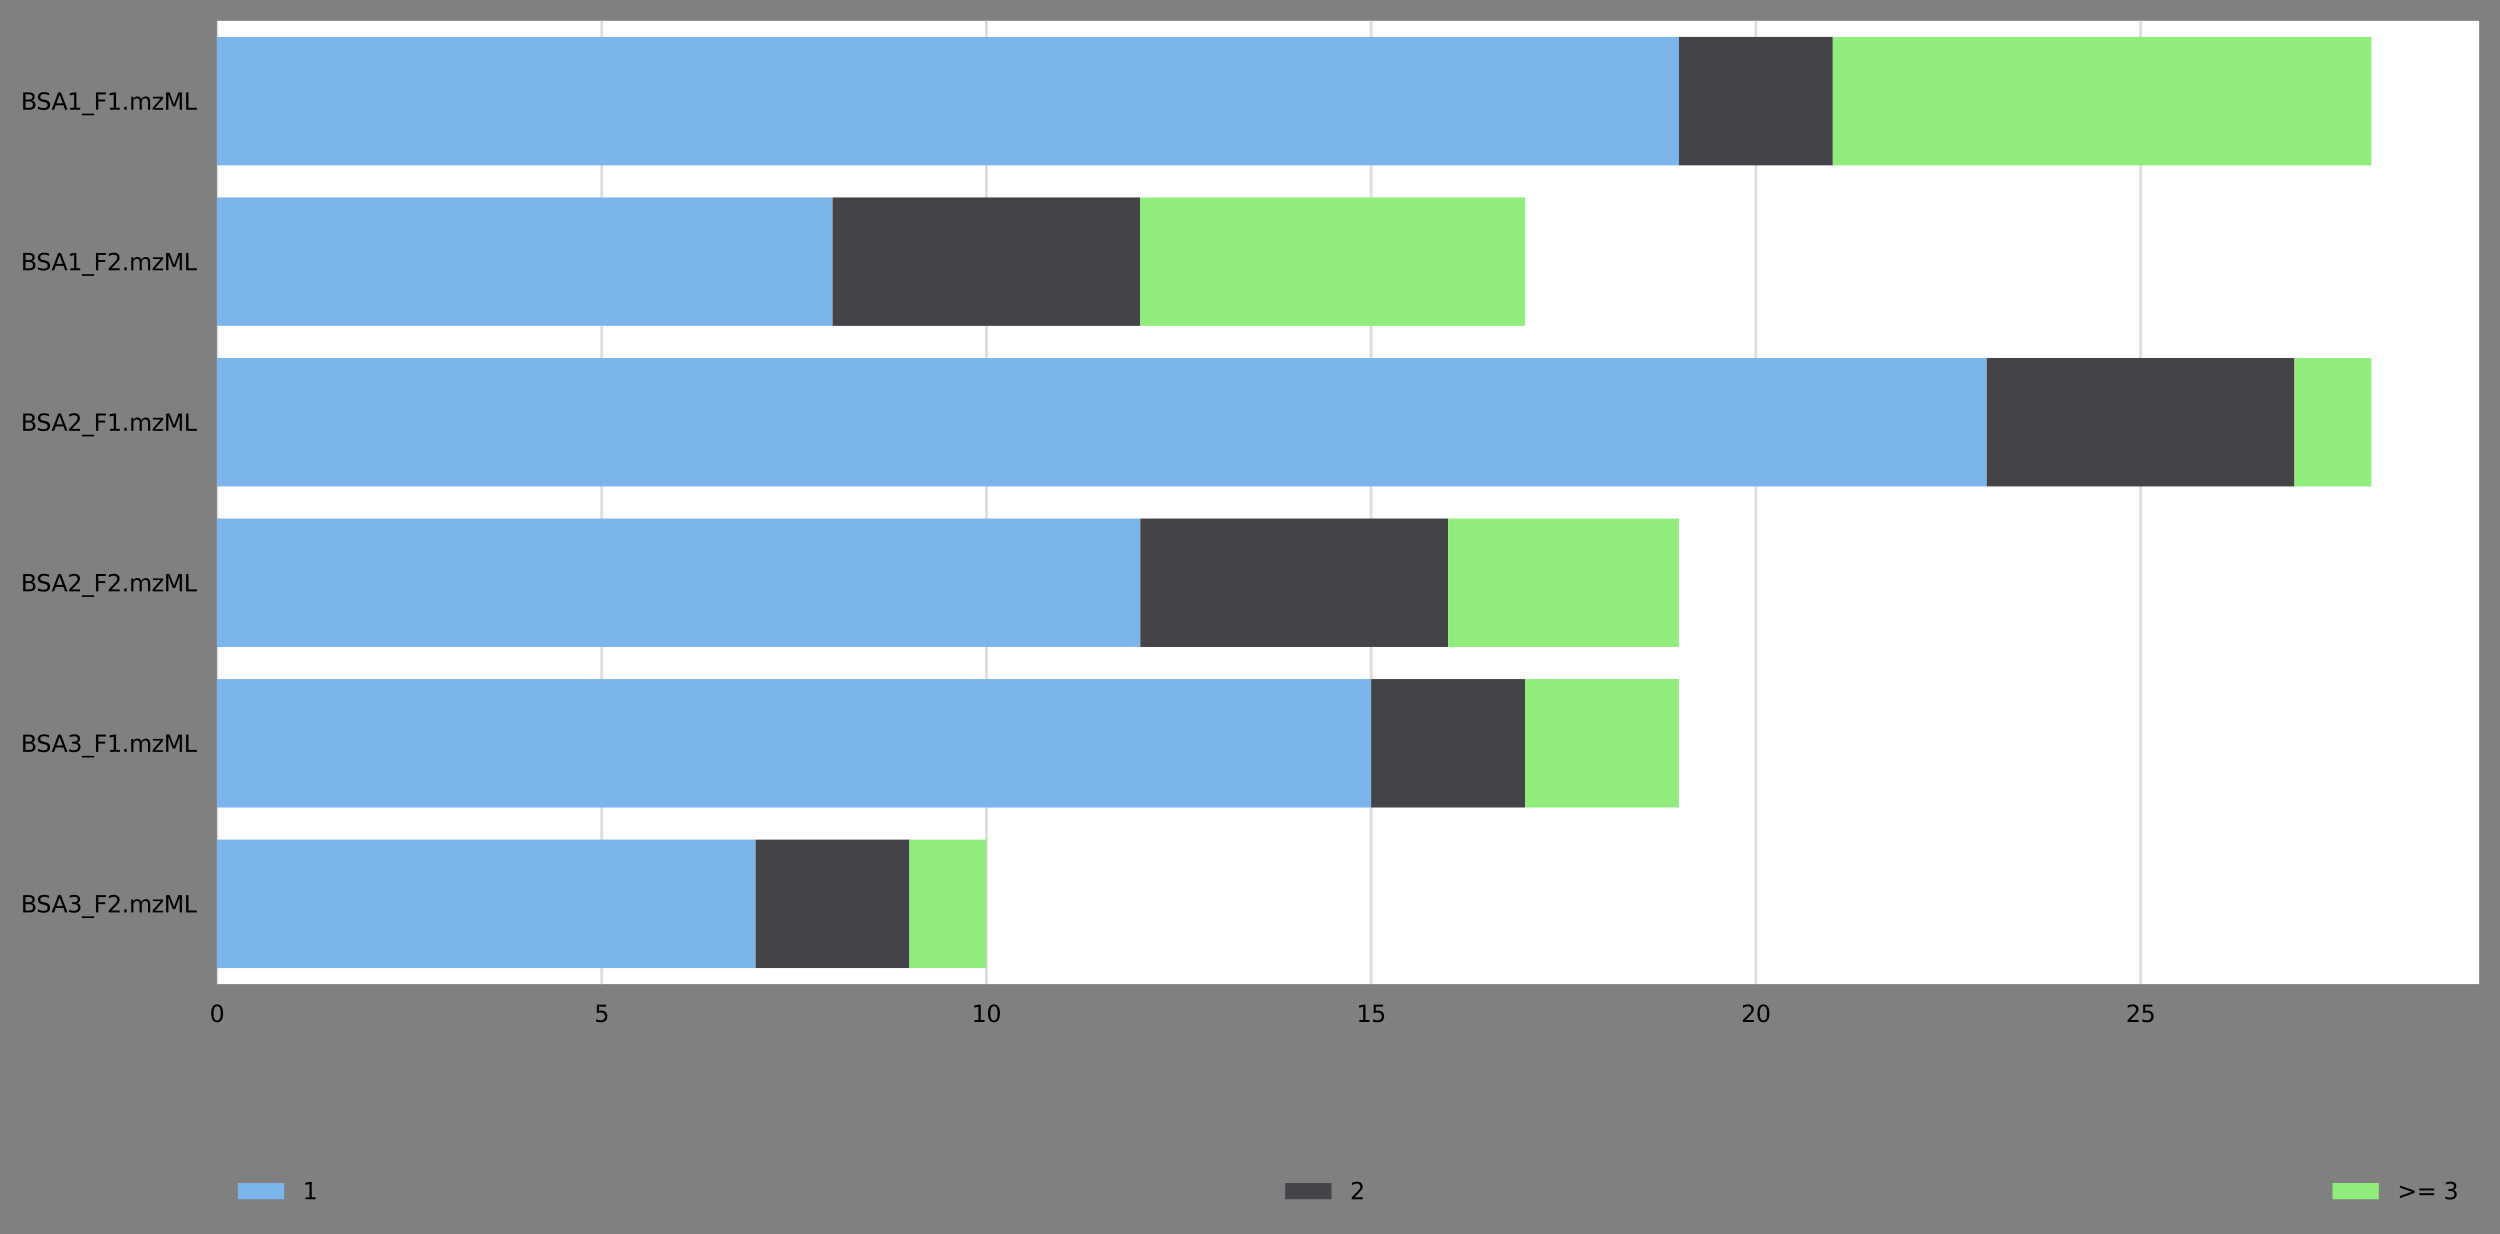<?xml version="1.0" encoding="utf-8" standalone="no"?>
<!DOCTYPE svg PUBLIC "-//W3C//DTD SVG 1.1//EN"
  "http://www.w3.org/Graphics/SVG/1.1/DTD/svg11.dtd">
<svg height="426.2pt" version="1.1" viewBox="0 0 863.325 426.2" width="863.325pt" xmlns="http://www.w3.org/2000/svg" xmlns:xlink="http://www.w3.org/1999/xlink">
 <rect x="0" y="0" width="863.325" height="426.2" fill="#808080" stroke="none"/>
 <defs>
  <style type="text/css">*{stroke-linecap:butt;stroke-linejoin:round;}</style>
 </defs>
 <g id="figure_1">
  <g id="axes_1">
   <g id="patch_1">
    <path d="M 74.925 339.84 
L 856.125 339.84 
L 856.125 7.2 
L 74.925 7.2 
z
" style="fill:#ffffff;"/>
   </g>
   <g id="matplotlib.axis_1">
    <g id="xtick_1">
     <g id="line2d_1">
      <path clip-path="url(#pe72fee18b1)" d="M 74.925 339.84 
L 74.925 7.2 
" style="fill:none;stroke:#dedede;stroke-linecap:square;"/>
     </g>
     <g id="text_1">
      <!-- 0 -->
      <g transform="translate(72.38 352.919)scale(0.08 -0.08)">
       <defs>
        <path d="M 2034 4250 
Q 1547 4250 1301 3770 
Q 1056 3291 1056 2328 
Q 1056 1369 1301 889 
Q 1547 409 2034 409 
Q 2525 409 2770 889 
Q 3016 1369 3016 2328 
Q 3016 3291 2770 3770 
Q 2525 4250 2034 4250 
z
M 2034 4750 
Q 2819 4750 3233 4129 
Q 3647 3509 3647 2328 
Q 3647 1150 3233 529 
Q 2819 -91 2034 -91 
Q 1250 -91 836 529 
Q 422 1150 422 2328 
Q 422 3509 836 4129 
Q 1250 4750 2034 4750 
z
" id="DejaVuSans-30" transform="scale(0.016)"/>
       </defs>
       <use xlink:href="#DejaVuSans-30"/>
      </g>
     </g>
    </g>
    <g id="xtick_2">
     <g id="line2d_2">
      <path clip-path="url(#pe72fee18b1)" d="M 207.782 339.84 
L 207.782 7.2 
" style="fill:none;stroke:#dedede;stroke-linecap:square;"/>
     </g>
     <g id="text_2">
      <!-- 5 -->
      <g transform="translate(205.237 352.919)scale(0.08 -0.08)">
       <defs>
        <path d="M 691 4666 
L 3169 4666 
L 3169 4134 
L 1269 4134 
L 1269 2991 
Q 1406 3038 1543 3061 
Q 1681 3084 1819 3084 
Q 2600 3084 3056 2656 
Q 3513 2228 3513 1497 
Q 3513 744 3044 326 
Q 2575 -91 1722 -91 
Q 1428 -91 1123 -41 
Q 819 9 494 109 
L 494 744 
Q 775 591 1075 516 
Q 1375 441 1709 441 
Q 2250 441 2565 725 
Q 2881 1009 2881 1497 
Q 2881 1984 2565 2268 
Q 2250 2553 1709 2553 
Q 1456 2553 1204 2497 
Q 953 2441 691 2322 
L 691 4666 
z
" id="DejaVuSans-35" transform="scale(0.016)"/>
       </defs>
       <use xlink:href="#DejaVuSans-35"/>
      </g>
     </g>
    </g>
    <g id="xtick_3">
     <g id="line2d_3">
      <path clip-path="url(#pe72fee18b1)" d="M 340.639 339.84 
L 340.639 7.2 
" style="fill:none;stroke:#dedede;stroke-linecap:square;"/>
     </g>
     <g id="text_3">
      <!-- 10 -->
      <g transform="translate(335.549 352.919)scale(0.08 -0.08)">
       <defs>
        <path d="M 794 531 
L 1825 531 
L 1825 4091 
L 703 3866 
L 703 4441 
L 1819 4666 
L 2450 4666 
L 2450 531 
L 3481 531 
L 3481 0 
L 794 0 
L 794 531 
z
" id="DejaVuSans-31" transform="scale(0.016)"/>
       </defs>
       <use xlink:href="#DejaVuSans-31"/>
       <use x="63.623" xlink:href="#DejaVuSans-30"/>
      </g>
     </g>
    </g>
    <g id="xtick_4">
     <g id="line2d_4">
      <path clip-path="url(#pe72fee18b1)" d="M 473.496 339.84 
L 473.496 7.2 
" style="fill:none;stroke:#dedede;stroke-linecap:square;"/>
     </g>
     <g id="text_4">
      <!-- 15 -->
      <g transform="translate(468.406 352.919)scale(0.08 -0.08)">
       <use xlink:href="#DejaVuSans-31"/>
       <use x="63.623" xlink:href="#DejaVuSans-35"/>
      </g>
     </g>
    </g>
    <g id="xtick_5">
     <g id="line2d_5">
      <path clip-path="url(#pe72fee18b1)" d="M 606.354 339.84 
L 606.354 7.2 
" style="fill:none;stroke:#dedede;stroke-linecap:square;"/>
     </g>
     <g id="text_5">
      <!-- 20 -->
      <g transform="translate(601.264 352.919)scale(0.08 -0.08)">
       <defs>
        <path d="M 1228 531 
L 3431 531 
L 3431 0 
L 469 0 
L 469 531 
Q 828 903 1448 1529 
Q 2069 2156 2228 2338 
Q 2531 2678 2651 2914 
Q 2772 3150 2772 3378 
Q 2772 3750 2511 3984 
Q 2250 4219 1831 4219 
Q 1534 4219 1204 4116 
Q 875 4013 500 3803 
L 500 4441 
Q 881 4594 1212 4672 
Q 1544 4750 1819 4750 
Q 2544 4750 2975 4387 
Q 3406 4025 3406 3419 
Q 3406 3131 3298 2873 
Q 3191 2616 2906 2266 
Q 2828 2175 2409 1742 
Q 1991 1309 1228 531 
z
" id="DejaVuSans-32" transform="scale(0.016)"/>
       </defs>
       <use xlink:href="#DejaVuSans-32"/>
       <use x="63.623" xlink:href="#DejaVuSans-30"/>
      </g>
     </g>
    </g>
    <g id="xtick_6">
     <g id="line2d_6">
      <path clip-path="url(#pe72fee18b1)" d="M 739.211 339.84 
L 739.211 7.2 
" style="fill:none;stroke:#dedede;stroke-linecap:square;"/>
     </g>
     <g id="text_6">
      <!-- 25 -->
      <g transform="translate(734.121 352.919)scale(0.08 -0.08)">
       <use xlink:href="#DejaVuSans-32"/>
       <use x="63.623" xlink:href="#DejaVuSans-35"/>
      </g>
     </g>
    </g>
   </g>
   <g id="matplotlib.axis_2">
    <g id="ytick_1">
     <g id="text_7">
      <!-- BSA1_F1.mzML -->
      <g transform="translate(7.2 37.889)scale(0.08 -0.08)">
       <defs>
        <path d="M 1259 2228 
L 1259 519 
L 2272 519 
Q 2781 519 3026 730 
Q 3272 941 3272 1375 
Q 3272 1813 3026 2020 
Q 2781 2228 2272 2228 
L 1259 2228 
z
M 1259 4147 
L 1259 2741 
L 2194 2741 
Q 2656 2741 2882 2914 
Q 3109 3088 3109 3444 
Q 3109 3797 2882 3972 
Q 2656 4147 2194 4147 
L 1259 4147 
z
M 628 4666 
L 2241 4666 
Q 2963 4666 3353 4366 
Q 3744 4066 3744 3513 
Q 3744 3084 3544 2831 
Q 3344 2578 2956 2516 
Q 3422 2416 3680 2098 
Q 3938 1781 3938 1306 
Q 3938 681 3513 340 
Q 3088 0 2303 0 
L 628 0 
L 628 4666 
z
" id="DejaVuSans-42" transform="scale(0.016)"/>
        <path d="M 3425 4513 
L 3425 3897 
Q 3066 4069 2747 4153 
Q 2428 4238 2131 4238 
Q 1616 4238 1336 4038 
Q 1056 3838 1056 3469 
Q 1056 3159 1242 3001 
Q 1428 2844 1947 2747 
L 2328 2669 
Q 3034 2534 3370 2195 
Q 3706 1856 3706 1288 
Q 3706 609 3251 259 
Q 2797 -91 1919 -91 
Q 1588 -91 1214 -16 
Q 841 59 441 206 
L 441 856 
Q 825 641 1194 531 
Q 1563 422 1919 422 
Q 2459 422 2753 634 
Q 3047 847 3047 1241 
Q 3047 1584 2836 1778 
Q 2625 1972 2144 2069 
L 1759 2144 
Q 1053 2284 737 2584 
Q 422 2884 422 3419 
Q 422 4038 858 4394 
Q 1294 4750 2059 4750 
Q 2388 4750 2728 4690 
Q 3069 4631 3425 4513 
z
" id="DejaVuSans-53" transform="scale(0.016)"/>
        <path d="M 2188 4044 
L 1331 1722 
L 3047 1722 
L 2188 4044 
z
M 1831 4666 
L 2547 4666 
L 4325 0 
L 3669 0 
L 3244 1197 
L 1141 1197 
L 716 0 
L 50 0 
L 1831 4666 
z
" id="DejaVuSans-41" transform="scale(0.016)"/>
        <path d="M 3263 -1063 
L 3263 -1509 
L -63 -1509 
L -63 -1063 
L 3263 -1063 
z
" id="DejaVuSans-5f" transform="scale(0.016)"/>
        <path d="M 628 4666 
L 3309 4666 
L 3309 4134 
L 1259 4134 
L 1259 2759 
L 3109 2759 
L 3109 2228 
L 1259 2228 
L 1259 0 
L 628 0 
L 628 4666 
z
" id="DejaVuSans-46" transform="scale(0.016)"/>
        <path d="M 684 794 
L 1344 794 
L 1344 0 
L 684 0 
L 684 794 
z
" id="DejaVuSans-2e" transform="scale(0.016)"/>
        <path d="M 3328 2828 
Q 3544 3216 3844 3400 
Q 4144 3584 4550 3584 
Q 5097 3584 5394 3201 
Q 5691 2819 5691 2113 
L 5691 0 
L 5113 0 
L 5113 2094 
Q 5113 2597 4934 2840 
Q 4756 3084 4391 3084 
Q 3944 3084 3684 2787 
Q 3425 2491 3425 1978 
L 3425 0 
L 2847 0 
L 2847 2094 
Q 2847 2600 2669 2842 
Q 2491 3084 2119 3084 
Q 1678 3084 1418 2786 
Q 1159 2488 1159 1978 
L 1159 0 
L 581 0 
L 581 3500 
L 1159 3500 
L 1159 2956 
Q 1356 3278 1631 3431 
Q 1906 3584 2284 3584 
Q 2666 3584 2933 3390 
Q 3200 3197 3328 2828 
z
" id="DejaVuSans-6d" transform="scale(0.016)"/>
        <path d="M 353 3500 
L 3084 3500 
L 3084 2975 
L 922 459 
L 3084 459 
L 3084 0 
L 275 0 
L 275 525 
L 2438 3041 
L 353 3041 
L 353 3500 
z
" id="DejaVuSans-7a" transform="scale(0.016)"/>
        <path d="M 628 4666 
L 1569 4666 
L 2759 1491 
L 3956 4666 
L 4897 4666 
L 4897 0 
L 4281 0 
L 4281 4097 
L 3078 897 
L 2444 897 
L 1241 4097 
L 1241 0 
L 628 0 
L 628 4666 
z
" id="DejaVuSans-4d" transform="scale(0.016)"/>
        <path d="M 628 4666 
L 1259 4666 
L 1259 531 
L 3531 531 
L 3531 0 
L 628 0 
L 628 4666 
z
" id="DejaVuSans-4c" transform="scale(0.016)"/>
       </defs>
       <use xlink:href="#DejaVuSans-42"/>
       <use x="66.854" xlink:href="#DejaVuSans-53"/>
       <use x="132.205" xlink:href="#DejaVuSans-41"/>
       <use x="200.613" xlink:href="#DejaVuSans-31"/>
       <use x="264.236" xlink:href="#DejaVuSans-5f"/>
       <use x="314.236" xlink:href="#DejaVuSans-46"/>
       <use x="371.756" xlink:href="#DejaVuSans-31"/>
       <use x="435.379" xlink:href="#DejaVuSans-2e"/>
       <use x="467.166" xlink:href="#DejaVuSans-6d"/>
       <use x="564.578" xlink:href="#DejaVuSans-7a"/>
       <use x="617.068" xlink:href="#DejaVuSans-4d"/>
       <use x="703.348" xlink:href="#DejaVuSans-4c"/>
      </g>
     </g>
    </g>
    <g id="ytick_2">
     <g id="text_8">
      <!-- BSA1_F2.mzML -->
      <g transform="translate(7.2 93.329)scale(0.08 -0.08)">
       <use xlink:href="#DejaVuSans-42"/>
       <use x="66.854" xlink:href="#DejaVuSans-53"/>
       <use x="132.205" xlink:href="#DejaVuSans-41"/>
       <use x="200.613" xlink:href="#DejaVuSans-31"/>
       <use x="264.236" xlink:href="#DejaVuSans-5f"/>
       <use x="314.236" xlink:href="#DejaVuSans-46"/>
       <use x="371.756" xlink:href="#DejaVuSans-32"/>
       <use x="435.379" xlink:href="#DejaVuSans-2e"/>
       <use x="467.166" xlink:href="#DejaVuSans-6d"/>
       <use x="564.578" xlink:href="#DejaVuSans-7a"/>
       <use x="617.068" xlink:href="#DejaVuSans-4d"/>
       <use x="703.348" xlink:href="#DejaVuSans-4c"/>
      </g>
     </g>
    </g>
    <g id="ytick_3">
     <g id="text_9">
      <!-- BSA2_F1.mzML -->
      <g transform="translate(7.2 148.769)scale(0.08 -0.08)">
       <use xlink:href="#DejaVuSans-42"/>
       <use x="66.854" xlink:href="#DejaVuSans-53"/>
       <use x="132.205" xlink:href="#DejaVuSans-41"/>
       <use x="200.613" xlink:href="#DejaVuSans-32"/>
       <use x="264.236" xlink:href="#DejaVuSans-5f"/>
       <use x="314.236" xlink:href="#DejaVuSans-46"/>
       <use x="371.756" xlink:href="#DejaVuSans-31"/>
       <use x="435.379" xlink:href="#DejaVuSans-2e"/>
       <use x="467.166" xlink:href="#DejaVuSans-6d"/>
       <use x="564.578" xlink:href="#DejaVuSans-7a"/>
       <use x="617.068" xlink:href="#DejaVuSans-4d"/>
       <use x="703.348" xlink:href="#DejaVuSans-4c"/>
      </g>
     </g>
    </g>
    <g id="ytick_4">
     <g id="text_10">
      <!-- BSA2_F2.mzML -->
      <g transform="translate(7.2 204.209)scale(0.08 -0.08)">
       <use xlink:href="#DejaVuSans-42"/>
       <use x="66.854" xlink:href="#DejaVuSans-53"/>
       <use x="132.205" xlink:href="#DejaVuSans-41"/>
       <use x="200.613" xlink:href="#DejaVuSans-32"/>
       <use x="264.236" xlink:href="#DejaVuSans-5f"/>
       <use x="314.236" xlink:href="#DejaVuSans-46"/>
       <use x="371.756" xlink:href="#DejaVuSans-32"/>
       <use x="435.379" xlink:href="#DejaVuSans-2e"/>
       <use x="467.166" xlink:href="#DejaVuSans-6d"/>
       <use x="564.578" xlink:href="#DejaVuSans-7a"/>
       <use x="617.068" xlink:href="#DejaVuSans-4d"/>
       <use x="703.348" xlink:href="#DejaVuSans-4c"/>
      </g>
     </g>
    </g>
    <g id="ytick_5">
     <g id="text_11">
      <!-- BSA3_F1.mzML -->
      <g transform="translate(7.2 259.649)scale(0.08 -0.08)">
       <defs>
        <path d="M 2597 2516 
Q 3050 2419 3304 2112 
Q 3559 1806 3559 1356 
Q 3559 666 3084 287 
Q 2609 -91 1734 -91 
Q 1441 -91 1130 -33 
Q 819 25 488 141 
L 488 750 
Q 750 597 1062 519 
Q 1375 441 1716 441 
Q 2309 441 2620 675 
Q 2931 909 2931 1356 
Q 2931 1769 2642 2001 
Q 2353 2234 1838 2234 
L 1294 2234 
L 1294 2753 
L 1863 2753 
Q 2328 2753 2575 2939 
Q 2822 3125 2822 3475 
Q 2822 3834 2567 4026 
Q 2313 4219 1838 4219 
Q 1578 4219 1281 4162 
Q 984 4106 628 3988 
L 628 4550 
Q 988 4650 1302 4700 
Q 1616 4750 1894 4750 
Q 2613 4750 3031 4423 
Q 3450 4097 3450 3541 
Q 3450 3153 3228 2886 
Q 3006 2619 2597 2516 
z
" id="DejaVuSans-33" transform="scale(0.016)"/>
       </defs>
       <use xlink:href="#DejaVuSans-42"/>
       <use x="66.854" xlink:href="#DejaVuSans-53"/>
       <use x="132.205" xlink:href="#DejaVuSans-41"/>
       <use x="200.613" xlink:href="#DejaVuSans-33"/>
       <use x="264.236" xlink:href="#DejaVuSans-5f"/>
       <use x="314.236" xlink:href="#DejaVuSans-46"/>
       <use x="371.756" xlink:href="#DejaVuSans-31"/>
       <use x="435.379" xlink:href="#DejaVuSans-2e"/>
       <use x="467.166" xlink:href="#DejaVuSans-6d"/>
       <use x="564.578" xlink:href="#DejaVuSans-7a"/>
       <use x="617.068" xlink:href="#DejaVuSans-4d"/>
       <use x="703.348" xlink:href="#DejaVuSans-4c"/>
      </g>
     </g>
    </g>
    <g id="ytick_6">
     <g id="text_12">
      <!-- BSA3_F2.mzML -->
      <g transform="translate(7.2 315.089)scale(0.08 -0.08)">
       <use xlink:href="#DejaVuSans-42"/>
       <use x="66.854" xlink:href="#DejaVuSans-53"/>
       <use x="132.205" xlink:href="#DejaVuSans-41"/>
       <use x="200.613" xlink:href="#DejaVuSans-33"/>
       <use x="264.236" xlink:href="#DejaVuSans-5f"/>
       <use x="314.236" xlink:href="#DejaVuSans-46"/>
       <use x="371.756" xlink:href="#DejaVuSans-32"/>
       <use x="435.379" xlink:href="#DejaVuSans-2e"/>
       <use x="467.166" xlink:href="#DejaVuSans-6d"/>
       <use x="564.578" xlink:href="#DejaVuSans-7a"/>
       <use x="617.068" xlink:href="#DejaVuSans-4d"/>
       <use x="703.348" xlink:href="#DejaVuSans-4c"/>
      </g>
     </g>
    </g>
   </g>
   <g id="patch_2">
    <path clip-path="url(#pe72fee18b1)" d="M 74.925 12.744 
L 579.782 12.744 
L 579.782 57.096 
L 74.925 57.096 
z
" style="fill:#7cb5ec;"/>
   </g>
   <g id="patch_3">
    <path clip-path="url(#pe72fee18b1)" d="M 74.925 68.184 
L 287.496 68.184 
L 287.496 112.536 
L 74.925 112.536 
z
" style="fill:#7cb5ec;"/>
   </g>
   <g id="patch_4">
    <path clip-path="url(#pe72fee18b1)" d="M 74.925 123.624 
L 686.068 123.624 
L 686.068 167.976 
L 74.925 167.976 
z
" style="fill:#7cb5ec;"/>
   </g>
   <g id="patch_5">
    <path clip-path="url(#pe72fee18b1)" d="M 74.925 179.064 
L 393.782 179.064 
L 393.782 223.416 
L 74.925 223.416 
z
" style="fill:#7cb5ec;"/>
   </g>
   <g id="patch_6">
    <path clip-path="url(#pe72fee18b1)" d="M 74.925 234.504 
L 473.496 234.504 
L 473.496 278.856 
L 74.925 278.856 
z
" style="fill:#7cb5ec;"/>
   </g>
   <g id="patch_7">
    <path clip-path="url(#pe72fee18b1)" d="M 74.925 289.944 
L 260.925 289.944 
L 260.925 334.296 
L 74.925 334.296 
z
" style="fill:#7cb5ec;"/>
   </g>
   <g id="patch_8">
    <path clip-path="url(#pe72fee18b1)" d="M 579.782 12.744 
L 632.925 12.744 
L 632.925 57.096 
L 579.782 57.096 
z
" style="fill:#434348;"/>
   </g>
   <g id="patch_9">
    <path clip-path="url(#pe72fee18b1)" d="M 287.496 68.184 
L 393.782 68.184 
L 393.782 112.536 
L 287.496 112.536 
z
" style="fill:#434348;"/>
   </g>
   <g id="patch_10">
    <path clip-path="url(#pe72fee18b1)" d="M 686.068 123.624 
L 792.354 123.624 
L 792.354 167.976 
L 686.068 167.976 
z
" style="fill:#434348;"/>
   </g>
   <g id="patch_11">
    <path clip-path="url(#pe72fee18b1)" d="M 393.782 179.064 
L 500.068 179.064 
L 500.068 223.416 
L 393.782 223.416 
z
" style="fill:#434348;"/>
   </g>
   <g id="patch_12">
    <path clip-path="url(#pe72fee18b1)" d="M 473.496 234.504 
L 526.639 234.504 
L 526.639 278.856 
L 473.496 278.856 
z
" style="fill:#434348;"/>
   </g>
   <g id="patch_13">
    <path clip-path="url(#pe72fee18b1)" d="M 260.925 289.944 
L 314.068 289.944 
L 314.068 334.296 
L 260.925 334.296 
z
" style="fill:#434348;"/>
   </g>
   <g id="patch_14">
    <path clip-path="url(#pe72fee18b1)" d="M 632.925 12.744 
L 818.925 12.744 
L 818.925 57.096 
L 632.925 57.096 
z
" style="fill:#90ed7d;"/>
   </g>
   <g id="patch_15">
    <path clip-path="url(#pe72fee18b1)" d="M 393.782 68.184 
L 526.639 68.184 
L 526.639 112.536 
L 393.782 112.536 
z
" style="fill:#90ed7d;"/>
   </g>
   <g id="patch_16">
    <path clip-path="url(#pe72fee18b1)" d="M 792.354 123.624 
L 818.925 123.624 
L 818.925 167.976 
L 792.354 167.976 
z
" style="fill:#90ed7d;"/>
   </g>
   <g id="patch_17">
    <path clip-path="url(#pe72fee18b1)" d="M 500.068 179.064 
L 579.782 179.064 
L 579.782 223.416 
L 500.068 223.416 
z
" style="fill:#90ed7d;"/>
   </g>
   <g id="patch_18">
    <path clip-path="url(#pe72fee18b1)" d="M 526.639 234.504 
L 579.782 234.504 
L 579.782 278.856 
L 526.639 278.856 
z
" style="fill:#90ed7d;"/>
   </g>
   <g id="patch_19">
    <path clip-path="url(#pe72fee18b1)" d="M 314.068 289.944 
L 340.639 289.944 
L 340.639 334.296 
L 314.068 334.296 
z
" style="fill:#90ed7d;"/>
   </g>
   <g id="text_13">
    <!-- MS2 counts per 3D-peak -->
    <g transform="translate(367.126 -20.52)scale(0.16 -0.16)">
     <defs>
      <path id="DejaVuSans-20" transform="scale(0.016)"/>
      <path d="M 3122 3366 
L 3122 2828 
Q 2878 2963 2633 3030 
Q 2388 3097 2138 3097 
Q 1578 3097 1268 2742 
Q 959 2388 959 1747 
Q 959 1106 1268 751 
Q 1578 397 2138 397 
Q 2388 397 2633 464 
Q 2878 531 3122 666 
L 3122 134 
Q 2881 22 2623 -34 
Q 2366 -91 2075 -91 
Q 1284 -91 818 406 
Q 353 903 353 1747 
Q 353 2603 823 3093 
Q 1294 3584 2113 3584 
Q 2378 3584 2631 3529 
Q 2884 3475 3122 3366 
z
" id="DejaVuSans-63" transform="scale(0.016)"/>
      <path d="M 1959 3097 
Q 1497 3097 1228 2736 
Q 959 2375 959 1747 
Q 959 1119 1226 758 
Q 1494 397 1959 397 
Q 2419 397 2687 759 
Q 2956 1122 2956 1747 
Q 2956 2369 2687 2733 
Q 2419 3097 1959 3097 
z
M 1959 3584 
Q 2709 3584 3137 3096 
Q 3566 2609 3566 1747 
Q 3566 888 3137 398 
Q 2709 -91 1959 -91 
Q 1206 -91 779 398 
Q 353 888 353 1747 
Q 353 2609 779 3096 
Q 1206 3584 1959 3584 
z
" id="DejaVuSans-6f" transform="scale(0.016)"/>
      <path d="M 544 1381 
L 544 3500 
L 1119 3500 
L 1119 1403 
Q 1119 906 1312 657 
Q 1506 409 1894 409 
Q 2359 409 2629 706 
Q 2900 1003 2900 1516 
L 2900 3500 
L 3475 3500 
L 3475 0 
L 2900 0 
L 2900 538 
Q 2691 219 2414 64 
Q 2138 -91 1772 -91 
Q 1169 -91 856 284 
Q 544 659 544 1381 
z
M 1991 3584 
L 1991 3584 
z
" id="DejaVuSans-75" transform="scale(0.016)"/>
      <path d="M 3513 2113 
L 3513 0 
L 2938 0 
L 2938 2094 
Q 2938 2591 2744 2837 
Q 2550 3084 2163 3084 
Q 1697 3084 1428 2787 
Q 1159 2491 1159 1978 
L 1159 0 
L 581 0 
L 581 3500 
L 1159 3500 
L 1159 2956 
Q 1366 3272 1645 3428 
Q 1925 3584 2291 3584 
Q 2894 3584 3203 3211 
Q 3513 2838 3513 2113 
z
" id="DejaVuSans-6e" transform="scale(0.016)"/>
      <path d="M 1172 4494 
L 1172 3500 
L 2356 3500 
L 2356 3053 
L 1172 3053 
L 1172 1153 
Q 1172 725 1289 603 
Q 1406 481 1766 481 
L 2356 481 
L 2356 0 
L 1766 0 
Q 1100 0 847 248 
Q 594 497 594 1153 
L 594 3053 
L 172 3053 
L 172 3500 
L 594 3500 
L 594 4494 
L 1172 4494 
z
" id="DejaVuSans-74" transform="scale(0.016)"/>
      <path d="M 2834 3397 
L 2834 2853 
Q 2591 2978 2328 3040 
Q 2066 3103 1784 3103 
Q 1356 3103 1142 2972 
Q 928 2841 928 2578 
Q 928 2378 1081 2264 
Q 1234 2150 1697 2047 
L 1894 2003 
Q 2506 1872 2764 1633 
Q 3022 1394 3022 966 
Q 3022 478 2636 193 
Q 2250 -91 1575 -91 
Q 1294 -91 989 -36 
Q 684 19 347 128 
L 347 722 
Q 666 556 975 473 
Q 1284 391 1588 391 
Q 1994 391 2212 530 
Q 2431 669 2431 922 
Q 2431 1156 2273 1281 
Q 2116 1406 1581 1522 
L 1381 1569 
Q 847 1681 609 1914 
Q 372 2147 372 2553 
Q 372 3047 722 3315 
Q 1072 3584 1716 3584 
Q 2034 3584 2315 3537 
Q 2597 3491 2834 3397 
z
" id="DejaVuSans-73" transform="scale(0.016)"/>
      <path d="M 1159 525 
L 1159 -1331 
L 581 -1331 
L 581 3500 
L 1159 3500 
L 1159 2969 
Q 1341 3281 1617 3432 
Q 1894 3584 2278 3584 
Q 2916 3584 3314 3078 
Q 3713 2572 3713 1747 
Q 3713 922 3314 415 
Q 2916 -91 2278 -91 
Q 1894 -91 1617 61 
Q 1341 213 1159 525 
z
M 3116 1747 
Q 3116 2381 2855 2742 
Q 2594 3103 2138 3103 
Q 1681 3103 1420 2742 
Q 1159 2381 1159 1747 
Q 1159 1113 1420 752 
Q 1681 391 2138 391 
Q 2594 391 2855 752 
Q 3116 1113 3116 1747 
z
" id="DejaVuSans-70" transform="scale(0.016)"/>
      <path d="M 3597 1894 
L 3597 1613 
L 953 1613 
Q 991 1019 1311 708 
Q 1631 397 2203 397 
Q 2534 397 2845 478 
Q 3156 559 3463 722 
L 3463 178 
Q 3153 47 2828 -22 
Q 2503 -91 2169 -91 
Q 1331 -91 842 396 
Q 353 884 353 1716 
Q 353 2575 817 3079 
Q 1281 3584 2069 3584 
Q 2775 3584 3186 3129 
Q 3597 2675 3597 1894 
z
M 3022 2063 
Q 3016 2534 2758 2815 
Q 2500 3097 2075 3097 
Q 1594 3097 1305 2825 
Q 1016 2553 972 2059 
L 3022 2063 
z
" id="DejaVuSans-65" transform="scale(0.016)"/>
      <path d="M 2631 2963 
Q 2534 3019 2420 3045 
Q 2306 3072 2169 3072 
Q 1681 3072 1420 2755 
Q 1159 2438 1159 1844 
L 1159 0 
L 581 0 
L 581 3500 
L 1159 3500 
L 1159 2956 
Q 1341 3275 1631 3429 
Q 1922 3584 2338 3584 
Q 2397 3584 2469 3576 
Q 2541 3569 2628 3553 
L 2631 2963 
z
" id="DejaVuSans-72" transform="scale(0.016)"/>
      <path d="M 1259 4147 
L 1259 519 
L 2022 519 
Q 2988 519 3436 956 
Q 3884 1394 3884 2338 
Q 3884 3275 3436 3711 
Q 2988 4147 2022 4147 
L 1259 4147 
z
M 628 4666 
L 1925 4666 
Q 3281 4666 3915 4102 
Q 4550 3538 4550 2338 
Q 4550 1131 3912 565 
Q 3275 0 1925 0 
L 628 0 
L 628 4666 
z
" id="DejaVuSans-44" transform="scale(0.016)"/>
      <path d="M 313 2009 
L 1997 2009 
L 1997 1497 
L 313 1497 
L 313 2009 
z
" id="DejaVuSans-2d" transform="scale(0.016)"/>
      <path d="M 2194 1759 
Q 1497 1759 1228 1600 
Q 959 1441 959 1056 
Q 959 750 1161 570 
Q 1363 391 1709 391 
Q 2188 391 2477 730 
Q 2766 1069 2766 1631 
L 2766 1759 
L 2194 1759 
z
M 3341 1997 
L 3341 0 
L 2766 0 
L 2766 531 
Q 2569 213 2275 61 
Q 1981 -91 1556 -91 
Q 1019 -91 701 211 
Q 384 513 384 1019 
Q 384 1609 779 1909 
Q 1175 2209 1959 2209 
L 2766 2209 
L 2766 2266 
Q 2766 2663 2505 2880 
Q 2244 3097 1772 3097 
Q 1472 3097 1187 3025 
Q 903 2953 641 2809 
L 641 3341 
Q 956 3463 1253 3523 
Q 1550 3584 1831 3584 
Q 2591 3584 2966 3190 
Q 3341 2797 3341 1997 
z
" id="DejaVuSans-61" transform="scale(0.016)"/>
      <path d="M 581 4863 
L 1159 4863 
L 1159 1991 
L 2875 3500 
L 3609 3500 
L 1753 1863 
L 3688 0 
L 2938 0 
L 1159 1709 
L 1159 0 
L 581 0 
L 581 4863 
z
" id="DejaVuSans-6b" transform="scale(0.016)"/>
     </defs>
     <use xlink:href="#DejaVuSans-4d"/>
     <use x="86.279" xlink:href="#DejaVuSans-53"/>
     <use x="149.756" xlink:href="#DejaVuSans-32"/>
     <use x="213.379" xlink:href="#DejaVuSans-20"/>
     <use x="245.166" xlink:href="#DejaVuSans-63"/>
     <use x="300.146" xlink:href="#DejaVuSans-6f"/>
     <use x="361.328" xlink:href="#DejaVuSans-75"/>
     <use x="424.707" xlink:href="#DejaVuSans-6e"/>
     <use x="488.086" xlink:href="#DejaVuSans-74"/>
     <use x="527.295" xlink:href="#DejaVuSans-73"/>
     <use x="579.395" xlink:href="#DejaVuSans-20"/>
     <use x="611.182" xlink:href="#DejaVuSans-70"/>
     <use x="674.658" xlink:href="#DejaVuSans-65"/>
     <use x="736.182" xlink:href="#DejaVuSans-72"/>
     <use x="777.295" xlink:href="#DejaVuSans-20"/>
     <use x="809.082" xlink:href="#DejaVuSans-33"/>
     <use x="872.705" xlink:href="#DejaVuSans-44"/>
     <use x="949.707" xlink:href="#DejaVuSans-2d"/>
     <use x="985.791" xlink:href="#DejaVuSans-70"/>
     <use x="1049.268" xlink:href="#DejaVuSans-65"/>
     <use x="1110.791" xlink:href="#DejaVuSans-61"/>
     <use x="1172.07" xlink:href="#DejaVuSans-6b"/>
    </g>
   </g>
   <g id="legend_1">
    <g id="patch_20">
     <path d="M 82.125 414.136 
L 98.125 414.136 
L 98.125 408.536 
L 82.125 408.536 
z
" style="fill:#7cb5ec;"/>
    </g>
    <g id="text_14">
     <!-- 1 -->
     <g transform="translate(104.525 414.136)scale(0.08 -0.08)">
      <use xlink:href="#DejaVuSans-31"/>
     </g>
    </g>
    <g id="patch_21">
     <path d="M 443.805 414.136 
L 459.805 414.136 
L 459.805 408.536 
L 443.805 408.536 
z
" style="fill:#434348;"/>
    </g>
    <g id="text_15">
     <!-- 2 -->
     <g transform="translate(466.205 414.136)scale(0.08 -0.08)">
      <use xlink:href="#DejaVuSans-32"/>
     </g>
    </g>
    <g id="patch_22">
     <path d="M 805.485 414.136 
L 821.485 414.136 
L 821.485 408.536 
L 805.485 408.536 
z
" style="fill:#90ed7d;"/>
    </g>
    <g id="text_16">
     <!-- &gt;= 3 -->
     <g transform="translate(827.885 414.136)scale(0.08 -0.08)">
      <defs>
       <path d="M 678 3150 
L 678 3719 
L 4684 2266 
L 4684 1747 
L 678 294 
L 678 863 
L 3897 2003 
L 678 3150 
z
" id="DejaVuSans-3e" transform="scale(0.016)"/>
       <path d="M 678 2906 
L 4684 2906 
L 4684 2381 
L 678 2381 
L 678 2906 
z
M 678 1631 
L 4684 1631 
L 4684 1100 
L 678 1100 
L 678 1631 
z
" id="DejaVuSans-3d" transform="scale(0.016)"/>
      </defs>
      <use xlink:href="#DejaVuSans-3e"/>
      <use x="83.789" xlink:href="#DejaVuSans-3d"/>
      <use x="167.578" xlink:href="#DejaVuSans-20"/>
      <use x="199.365" xlink:href="#DejaVuSans-33"/>
     </g>
    </g>
   </g>
  </g>
 </g>
 <defs>
  <clipPath id="pe72fee18b1">
   <rect height="332.64" width="781.2" x="74.925" y="7.2"/>
  </clipPath>
 </defs>
</svg>
